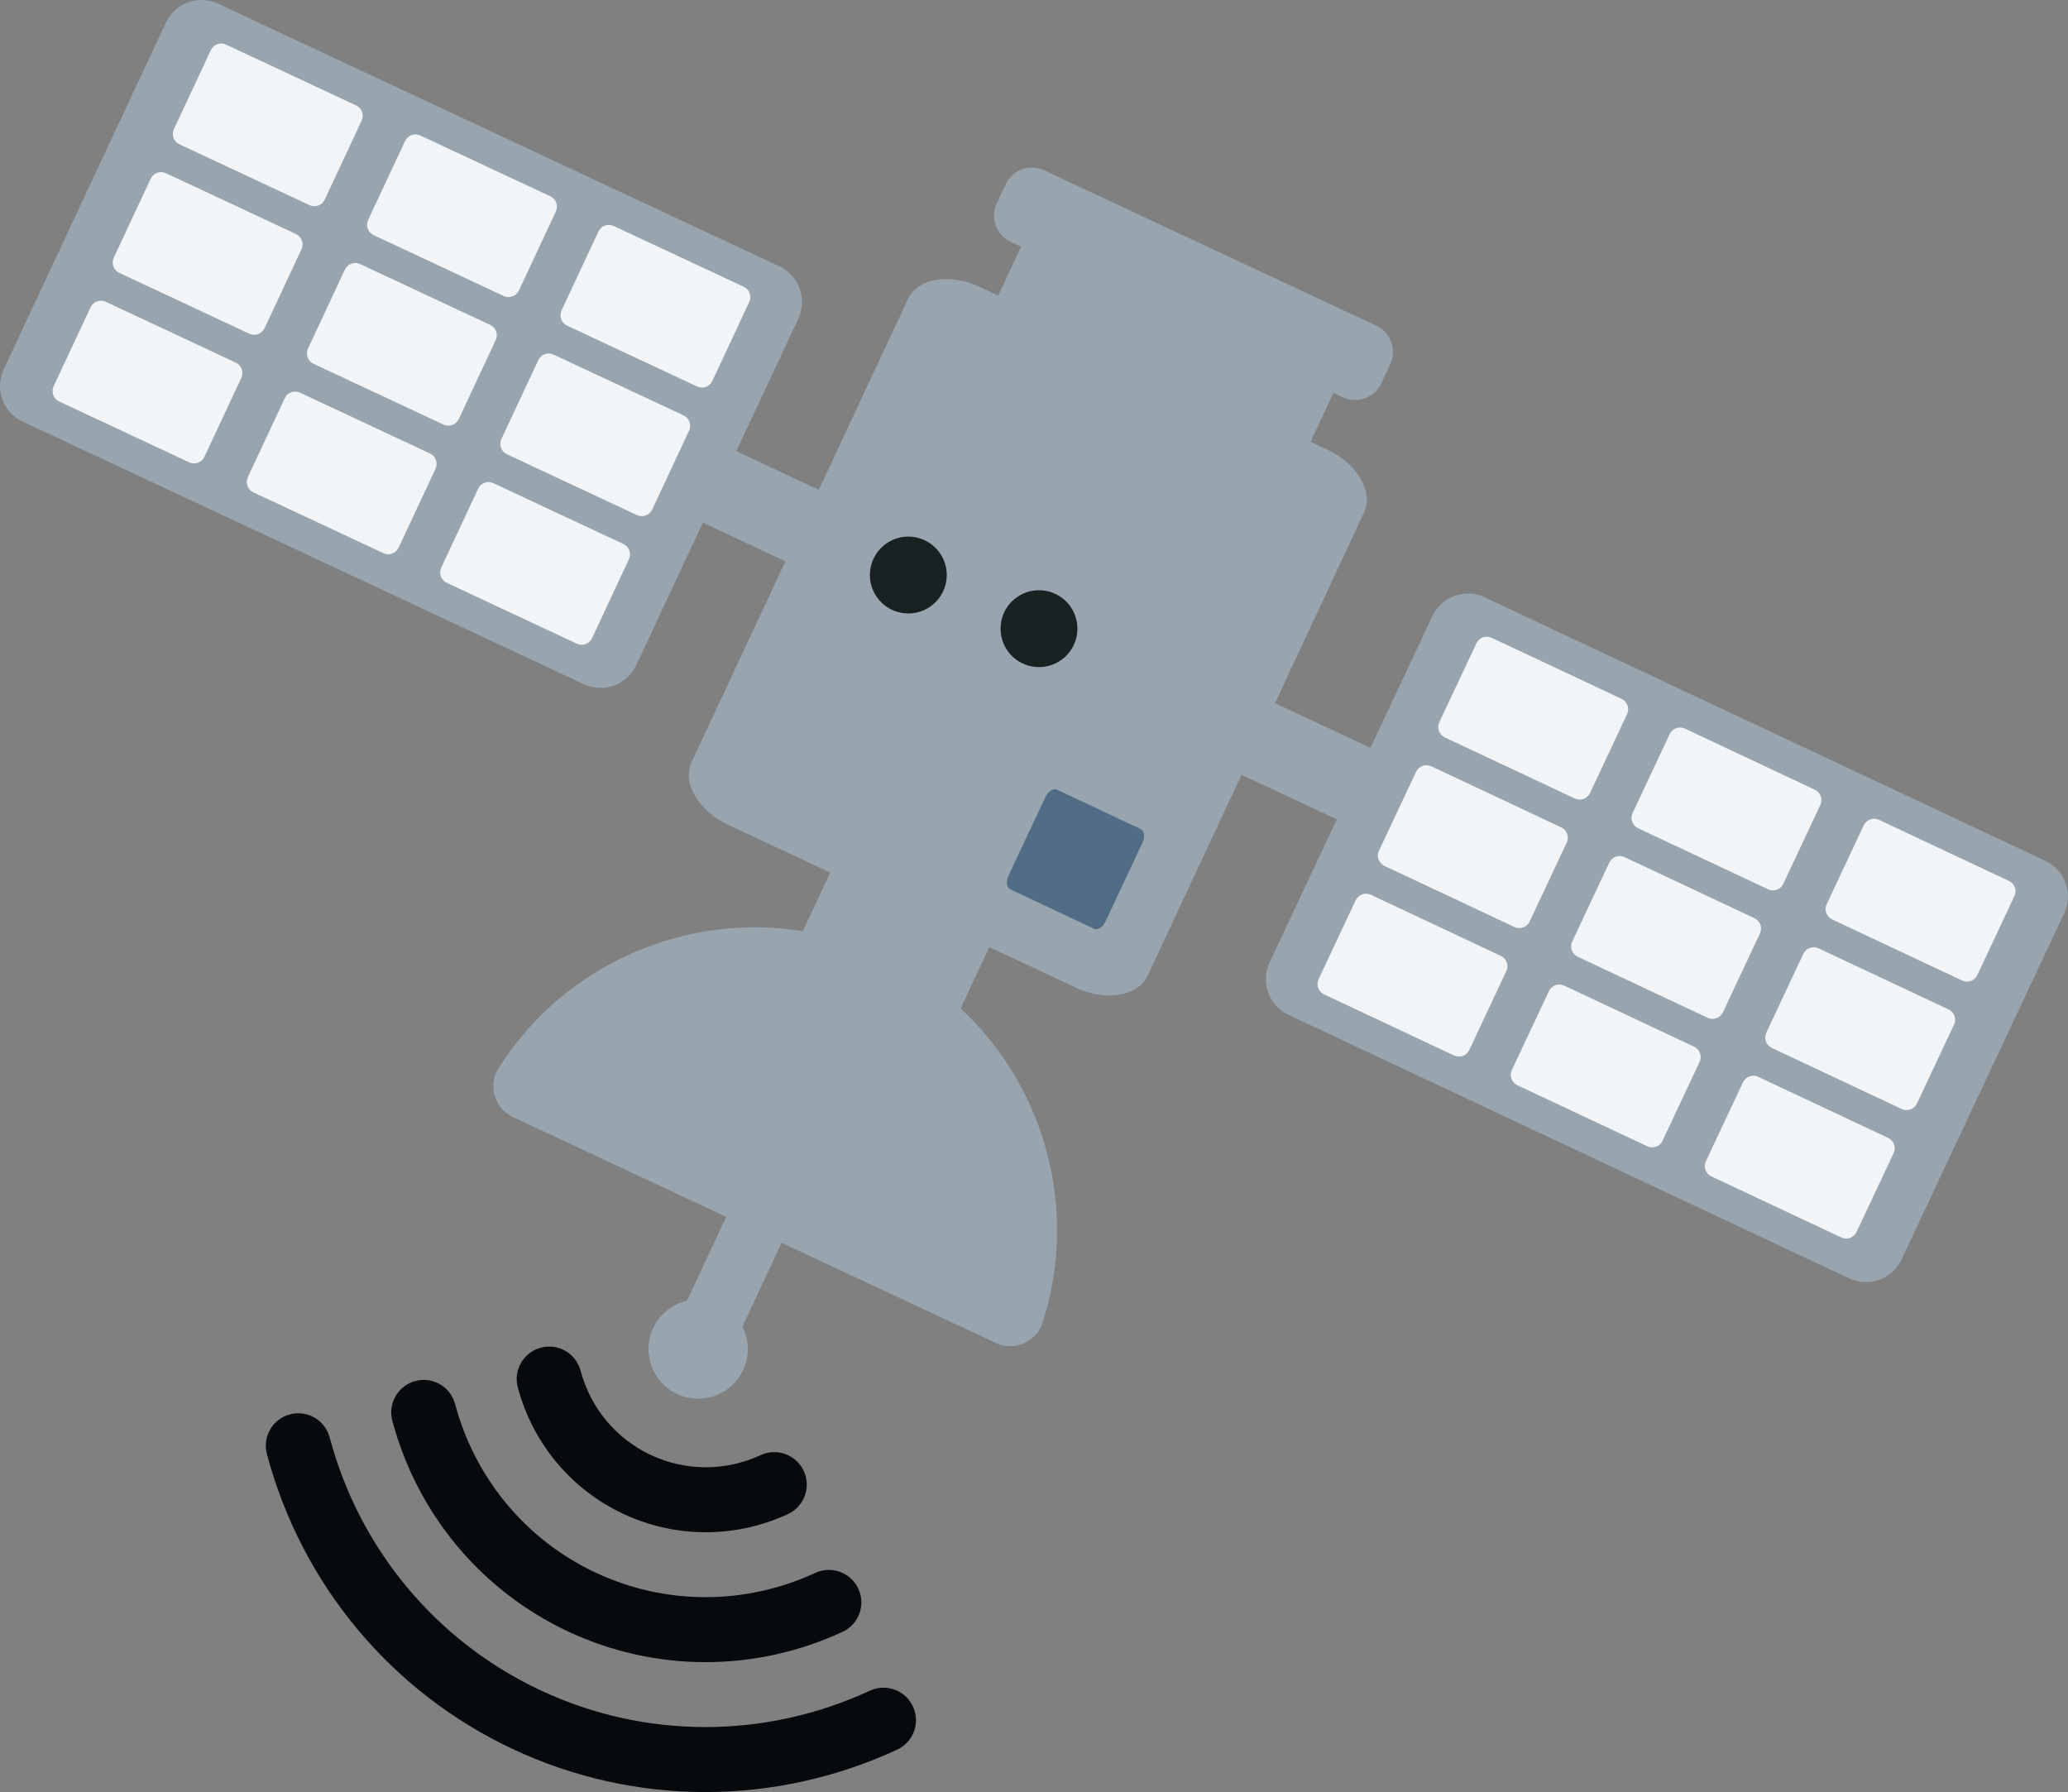 <?xml version="1.0" encoding="utf-8"?>
<!-- Generator: Adobe Illustrator 15.0.0, SVG Export Plug-In . SVG Version: 6.00 Build 0)  -->
<!DOCTYPE svg PUBLIC "-//W3C//DTD SVG 1.1//EN" "http://www.w3.org/Graphics/SVG/1.1/DTD/svg11.dtd">
<svg version="1.1" id="Layer_1" xmlns="http://www.w3.org/2000/svg" xmlns:xlink="http://www.w3.org/1999/xlink" x="0px" y="0px"
	 width="398.167px" height="344.982px" viewBox="97.349 14.52 398.167 344.982"
	 enable-background="new 97.349 14.52 398.167 344.982" xml:space="preserve">
<rect x="97.349" y="14.52" width="398.167" height="344.982" fill="#808080" stroke="none"/>
<path fill="#98A4AE" d="M262.003,172.232l30.643,14.33l-13.813,29.521l-30.637-14.33L262.003,172.232z"/>
<path fill="#98A4AE" d="M296.192,57.206l60.144,28.138l-12.941,27.676l-60.148-28.137L296.192,57.206z"/>
<path fill="#98A4AE" d="M227.718,282.874c-4.779-2.237-6.844-7.927-4.604-12.71c1.294-2.768,3.744-4.614,6.503-5.253l13.18-28.173
	l10.675,4.993l-13.179,28.175c1.279,2.526,1.431,5.595,0.137,8.361C238.193,283.048,232.501,285.11,227.718,282.874z"/>
<path fill="#98A4AE" d="M227.449,95.915l146.125,68.356l-6.443,13.774l-146.125-68.357L227.449,95.915z"/>
<path fill="#98A4AE" d="M352.898,101.068L286,69.751c-5.775-2.706-11.965-1.674-13.822,2.298l-41.68,89.19
	c-1.855,3.975,1.318,9.388,7.097,12.092l66.896,31.315c5.777,2.705,11.967,1.674,13.822-2.298l41.682-89.189
	C361.849,109.187,358.671,103.772,352.898,101.068z"/>
<path fill="#98A4AE" d="M289.054,273.046c3.558,1.666,7.803-0.138,9.012-3.879c8.893-27.516-3.854-58.042-30.785-70.642
	c-26.865-12.569-58.523-2.813-73.954,21.644c-2.097,3.323-0.764,7.739,2.797,9.403L289.054,273.046z"/>
<path fill="#98A4AE" d="M362.347,77.228l-63.965-29.924c-2.783-1.304-6.098-0.1-7.401,2.684l-1.728,3.692
	c-1.303,2.784-0.101,6.099,2.684,7.402l63.969,29.921c2.779,1.304,6.098,0.1,7.398-2.683l1.729-3.692
	C366.333,81.844,365.13,78.529,362.347,77.228z"/>
<path fill="#98A4AE" d="M247.412,65.79L139.347,15.234c-3.789-1.77-8.291-0.135-10.064,3.651L98.065,85.621
	c-1.773,3.786-0.139,8.288,3.647,10.06l108.067,50.554c3.787,1.772,8.29,0.138,10.063-3.646l31.219-66.736
	C252.832,72.065,251.197,67.559,247.412,65.79z"/>
<path fill="#f2f5f8" d="M142.752,84.331l-25.04-11.714c-1.1-0.514-2.412-0.038-2.928,1.063l-7.108,15.199
	c-0.517,1.104-0.041,2.416,1.06,2.928l25.041,11.715c1.102,0.516,2.413,0.041,2.928-1.062l7.108-15.199
	C144.328,86.159,143.853,84.847,142.752,84.331z"/>
<path fill="#f2f5f8" d="M180.146,101.823l-25.038-11.715c-1.103-0.513-2.415-0.036-2.929,1.063l-7.11,15.199
	c-0.516,1.102-0.039,2.412,1.061,2.928l25.041,11.712c1.101,0.517,2.412,0.041,2.928-1.06l7.109-15.199
	C181.726,103.651,181.25,102.34,180.146,101.823z"/>
<path fill="#f2f5f8" d="M217.382,119.247l-25.04-11.715c-1.101-0.513-2.412-0.038-2.929,1.063l-7.108,15.196
	c-0.516,1.103-0.04,2.414,1.061,2.928l25.041,11.714c1.102,0.519,2.413,0.041,2.93-1.06l7.105-15.2
	C218.958,121.073,218.486,119.761,217.382,119.247z"/>
<path fill="#f2f5f8" d="M154.334,59.577l-25.039-11.716c-1.103-0.517-2.413-0.042-2.93,1.062l-7.109,15.198
	c-0.517,1.103-0.042,2.415,1.061,2.93l25.04,11.715c1.102,0.513,2.412,0.038,2.928-1.063l7.11-15.196
	C155.91,61.4,155.435,60.09,154.334,59.577z"/>
<path fill="#f2f5f8" d="M191.726,77.067l-25.038-11.713c-1.103-0.515-2.413-0.04-2.93,1.063l-7.11,15.201
	c-0.516,1.102-0.041,2.413,1.063,2.929l25.037,11.714c1.103,0.512,2.415,0.037,2.929-1.063l7.11-15.199
	C193.305,78.894,192.829,77.584,191.726,77.067z"/>
<path fill="#f2f5f8" d="M228.964,94.49l-25.041-11.712c-1.102-0.517-2.411-0.042-2.928,1.062l-7.109,15.2
	c-0.516,1.1-0.042,2.412,1.061,2.929l25.039,11.711c1.105,0.515,2.415,0.04,2.928-1.06l7.11-15.201
	C230.541,96.316,230.066,95.004,228.964,94.49z"/>
<path fill="#f2f5f8" d="M165.914,34.819l-25.04-11.711c-1.101-0.516-2.412-0.041-2.929,1.062l-7.107,15.198
	c-0.518,1.103-0.042,2.413,1.06,2.93l25.039,11.712c1.102,0.515,2.413,0.04,2.93-1.061l7.107-15.198
	C167.491,36.646,167.018,35.334,165.914,34.819z"/>
<path fill="#f2f5f8" d="M203.309,52.312l-25.04-11.713c-1.104-0.513-2.413-0.036-2.928,1.064l-7.111,15.195
	c-0.516,1.104-0.04,2.415,1.061,2.929l25.041,11.714c1.1,0.515,2.411,0.041,2.928-1.062l7.109-15.199
	C204.887,54.14,204.412,52.829,203.309,52.312z"/>
<path fill="#f2f5f8" d="M240.544,69.733L215.505,58.02c-1.103-0.514-2.414-0.041-2.926,1.063l-7.111,15.197
	c-0.516,1.104-0.04,2.415,1.061,2.929l25.039,11.715c1.104,0.517,2.413,0.039,2.93-1.062l7.109-15.2
	C242.125,71.561,241.648,70.25,240.544,69.733z"/>
<path fill="#1A2123" d="M293.179,129.458c-3.36,2.328-4.195,6.937-1.868,10.3c2.327,3.358,6.937,4.195,10.294,1.869
	c3.363-2.327,4.199-6.938,1.873-10.297C301.147,127.972,296.541,127.133,293.179,129.458z"/>
<path fill="#1A2123" d="M268.021,119.133c-3.359,2.327-4.195,6.938-1.87,10.298c2.326,3.358,6.938,4.195,10.298,1.87
	c3.358-2.327,4.196-6.938,1.868-10.3C275.99,117.645,271.382,116.806,268.021,119.133z"/>
<path fill="#98A4AE" d="M373.119,133.132l-31.336,66.681c-1.777,3.782-0.152,8.29,3.633,10.066l107.979,50.743
	c3.783,1.778,8.289,0.152,10.066-3.632l31.334-66.68c1.779-3.785,0.154-8.292-3.629-10.071L383.187,129.5
	C379.404,127.724,374.896,129.348,373.119,133.132z"/>
<path fill="#f2f5f8" d="M432.939,222.872l-7.137,15.186c-0.52,1.103-0.045,2.413,1.057,2.932l25.021,11.755
	c1.096,0.519,2.408,0.046,2.926-1.057l7.139-15.185c0.518-1.102,0.043-2.412-1.057-2.931l-25.02-11.758
	C434.769,221.298,433.457,221.772,432.939,222.872z"/>
<path fill="#f2f5f8" d="M395.576,205.314l-7.139,15.187c-0.516,1.102-0.045,2.413,1.059,2.93l25.02,11.758
	c1.1,0.517,2.412,0.044,2.93-1.057l7.139-15.187c0.516-1.101,0.043-2.411-1.059-2.933l-25.02-11.756
	C397.404,203.739,396.091,204.211,395.576,205.314z"/>
<path fill="#f2f5f8" d="M358.369,187.832l-7.143,15.185c-0.514,1.102-0.043,2.414,1.061,2.929l25.021,11.76
	c1.1,0.518,2.41,0.044,2.932-1.059l7.133-15.182c0.518-1.104,0.045-2.414-1.055-2.933l-25.021-11.758
	C360.195,186.255,358.884,186.73,358.369,187.832z"/>
<path fill="#f2f5f8" d="M444.562,198.137l-7.135,15.186c-0.518,1.103-0.045,2.413,1.055,2.932l25.021,11.757
	c1.1,0.52,2.412,0.045,2.93-1.059l7.137-15.186c0.518-1.102,0.043-2.414-1.061-2.932l-25.018-11.755
	C446.394,196.562,445.082,197.034,444.562,198.137z"/>
<path fill="#f2f5f8" d="M407.201,180.58l-7.137,15.187c-0.52,1.099-0.047,2.409,1.053,2.932l25.02,11.755
	c1.105,0.52,2.416,0.046,2.934-1.057l7.137-15.188c0.516-1.102,0.045-2.412-1.057-2.932l-25.02-11.758
	C409.029,179.003,407.718,179.477,407.201,180.58z"/>
<path fill="#f2f5f8" d="M369.994,163.095l-7.141,15.188c-0.516,1.098-0.043,2.408,1.061,2.93l25.018,11.758
	c1.102,0.519,2.412,0.043,2.93-1.059l7.137-15.188c0.52-1.1,0.045-2.411-1.057-2.929l-25.02-11.758
	C371.822,161.52,370.509,161.994,369.994,163.095z"/>
<path fill="#f2f5f8" d="M456.187,173.403l-7.137,15.184c-0.518,1.102-0.043,2.414,1.059,2.931l25.016,11.758
	c1.104,0.518,2.414,0.044,2.93-1.06l7.141-15.183c0.516-1.103,0.045-2.413-1.059-2.932l-25.018-11.758
	C458.015,171.824,456.705,172.299,456.187,173.403z"/>
<path fill="#f2f5f8" d="M418.824,155.841l-7.139,15.188c-0.516,1.102-0.043,2.412,1.059,2.931l25.02,11.757
	c1.102,0.519,2.41,0.044,2.93-1.057l7.137-15.187c0.518-1.099,0.045-2.411-1.055-2.931l-25.021-11.758
	C420.652,154.268,419.339,154.741,418.824,155.841z"/>
<path fill="#f2f5f8" d="M381.615,138.358l-7.139,15.188c-0.516,1.102-0.043,2.413,1.059,2.93l25.02,11.758
	c1.102,0.518,2.412,0.045,2.932-1.059l7.135-15.187c0.521-1.101,0.045-2.41-1.055-2.931l-25.02-11.754
	C383.443,136.785,382.13,137.257,381.615,138.358z"/>
<path fill="#070a0d" d="M148.739,294.444c6.694,25.12,23.965,45.821,47.378,56.8c23.416,10.979,50.371,11.014,73.966,0.096
	c3.137-1.449,4.5-5.165,3.045-8.302c-0.643-1.387-1.723-2.43-3.012-3.032c-1.615-0.757-3.543-0.824-5.287-0.019
	c-20.229,9.363-43.34,9.339-63.401-0.067c-20.063-9.406-34.863-27.157-40.606-48.691c-0.495-1.857-1.778-3.296-3.394-4.054
	c-1.287-0.604-2.782-0.776-4.262-0.378C149.833,287.683,147.847,291.111,148.739,294.444z M206.736,328.595
	c16.727,7.842,35.979,7.868,52.83,0.07c3.135-1.449,4.5-5.164,3.046-8.301c-0.646-1.388-1.729-2.432-3.017-3.034
	c-1.615-0.757-3.543-0.824-5.284-0.015c-13.485,6.242-28.892,6.225-42.267-0.047c-13.374-6.271-23.24-18.102-27.07-32.463
	c-0.494-1.862-1.778-3.297-3.39-4.053c-1.288-0.604-2.782-0.775-4.262-0.378c-3.34,0.89-5.326,4.316-4.434,7.648
	C177.678,305.969,190.01,320.753,206.736,328.595z M217.355,305.948c10.041,4.708,21.596,4.724,31.7,0.045
	c3.135-1.448,4.497-5.164,3.044-8.303c-0.643-1.388-1.729-2.431-3.018-3.032c-1.613-0.759-3.541-0.824-5.281-0.017
	c-6.747,3.123-14.451,3.115-21.137-0.021c-6.685-3.135-11.617-9.053-13.531-16.233c-0.494-1.862-1.778-3.296-3.391-4.053
	c-1.287-0.604-2.781-0.774-4.262-0.377c-3.341,0.888-5.325,4.313-4.435,7.648C199.914,292.369,207.315,301.241,217.355,305.948z"/>
<path fill="#506D85" d="M298.64,167.931l-7.133,15.19c-0.516,1.098-0.36,2.261,0.351,2.597l16.12,7.586
	c0.709,0.334,1.703-0.29,2.221-1.391l7.131-15.189c0.52-1.1,0.361-2.263-0.348-2.597l-16.122-7.586
	C300.15,166.207,299.156,166.83,298.64,167.931z"/>
</svg>

